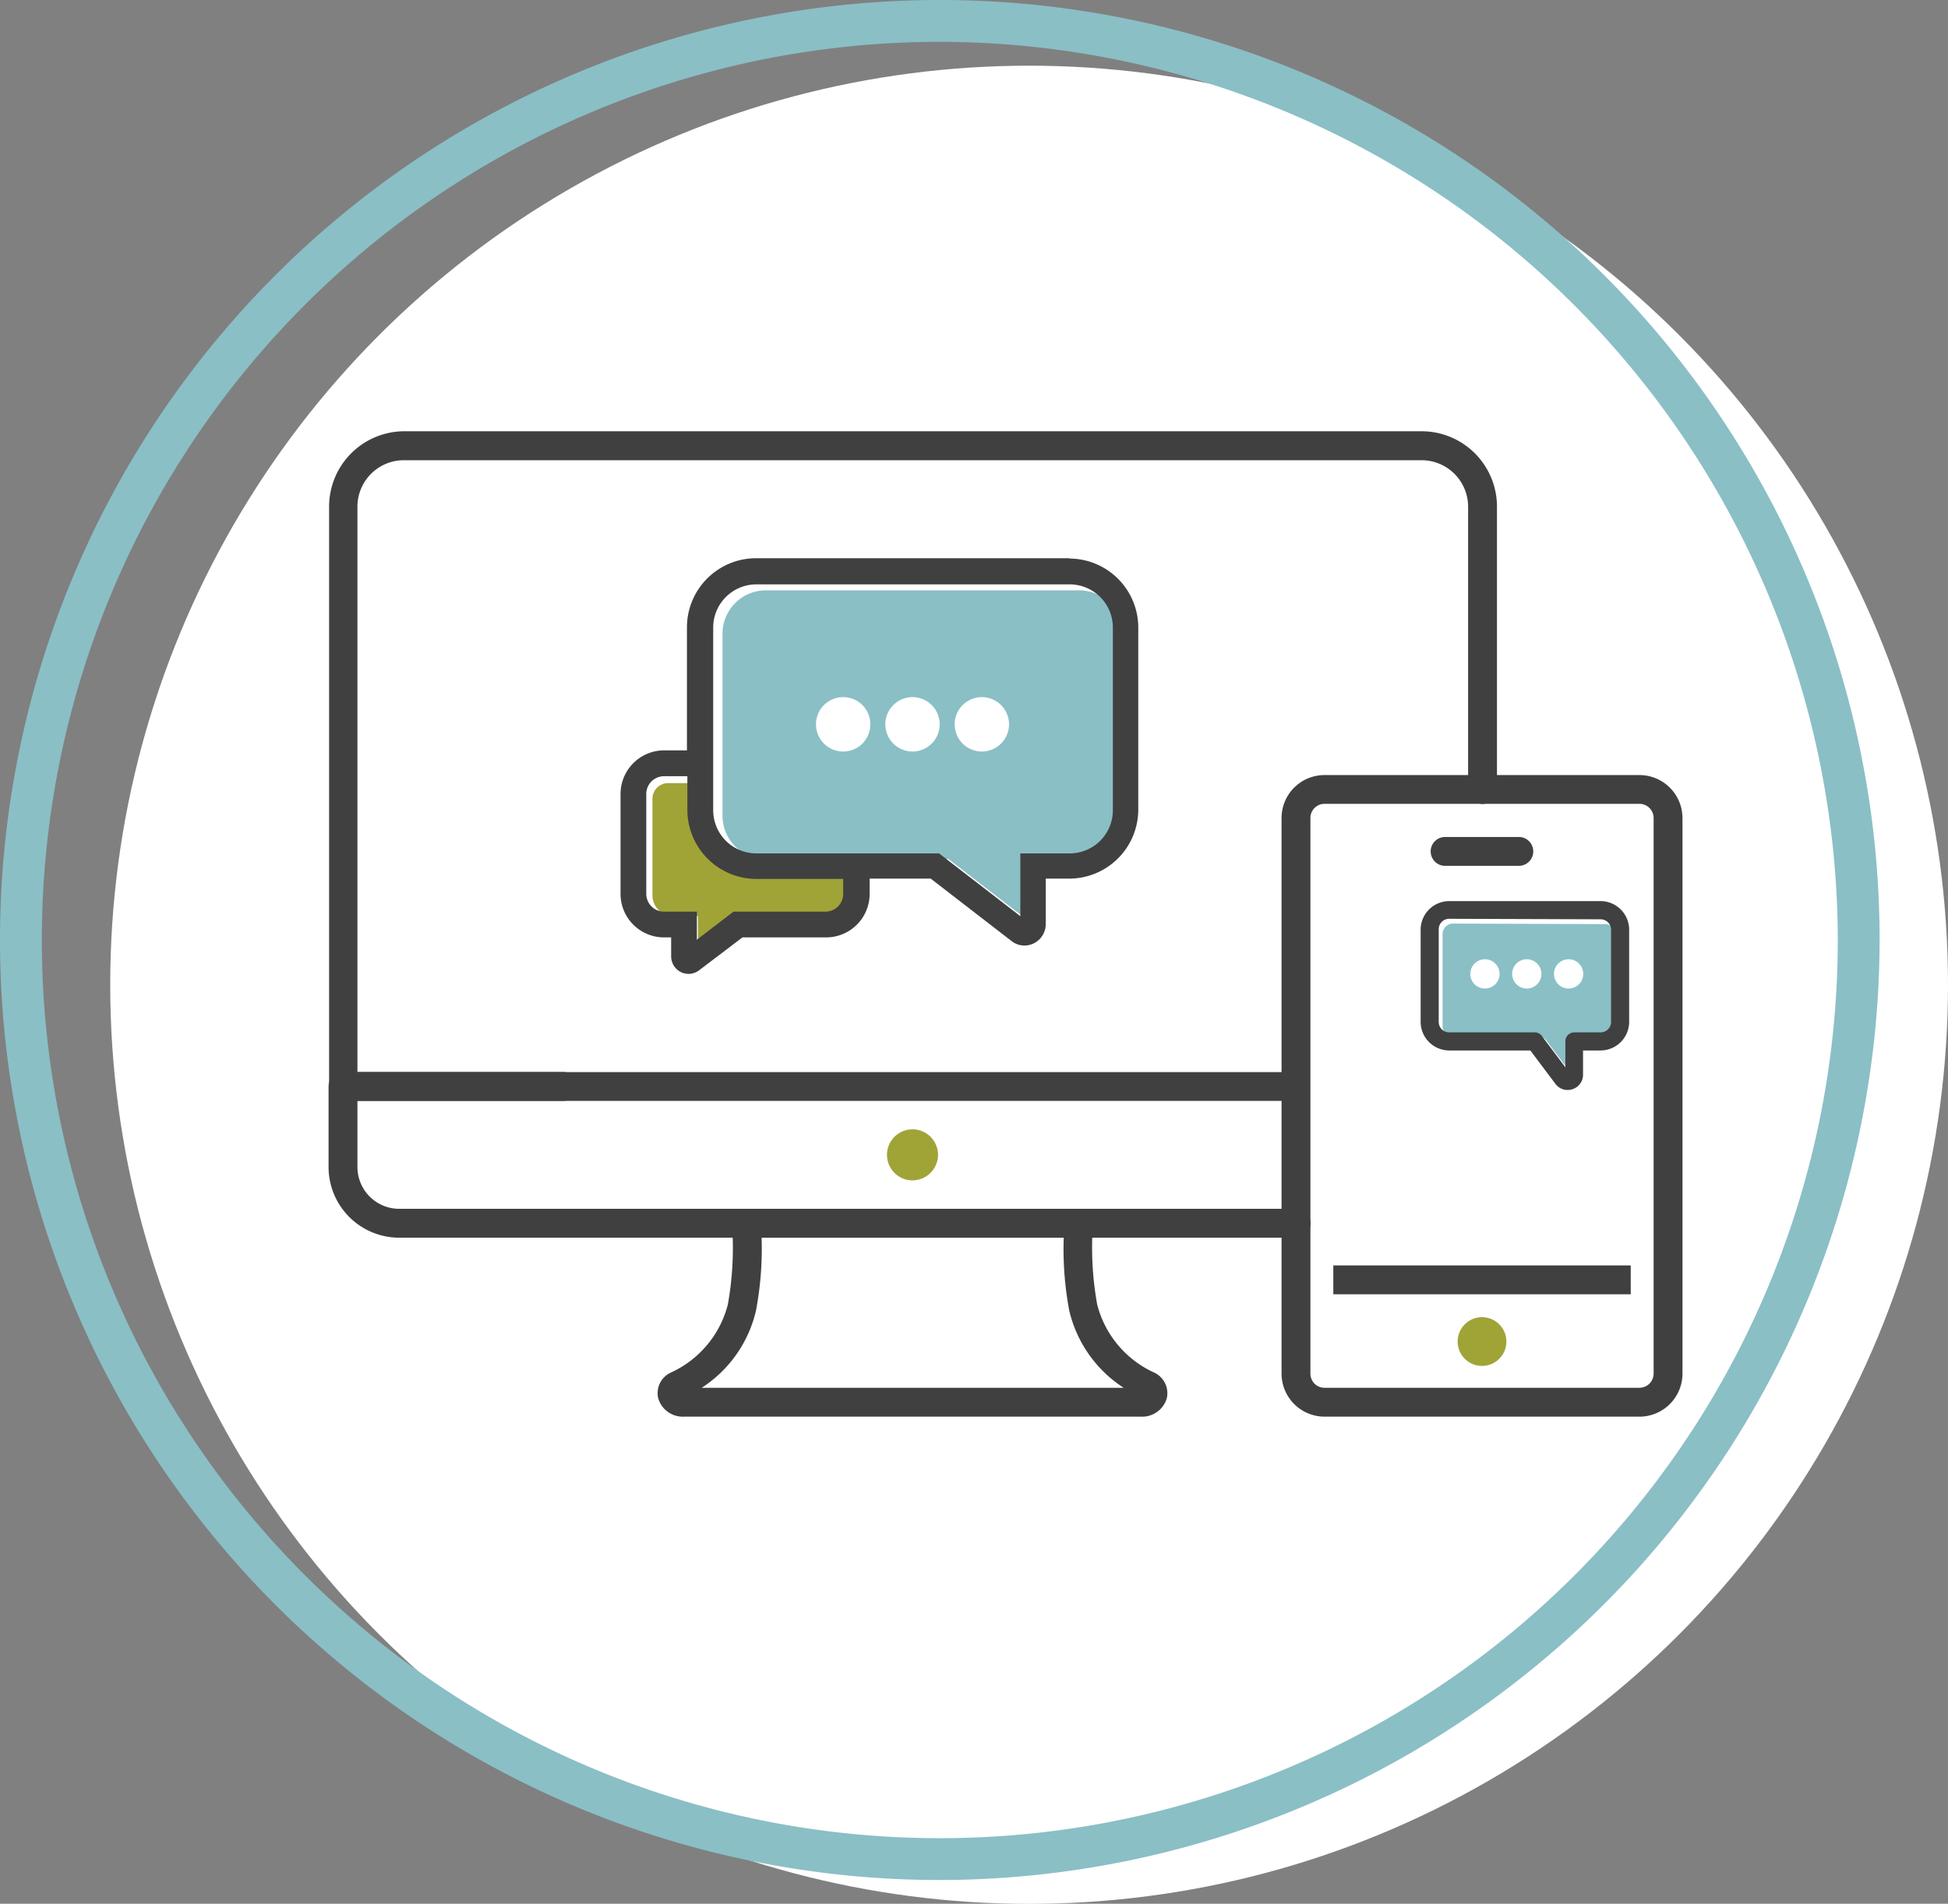 <svg xmlns="http://www.w3.org/2000/svg" viewBox="0 0 186.28 182.01"><rect x="0" y="0" width="186.28" height="182.01" fill="#808080" stroke="none"/><defs><style>.cls-1{fill:#fff;}.cls-2{fill:#8abfc6;}.cls-3{fill:#a0a437;}.cls-4{fill:#404041;}</style></defs><g id="Layer_2" data-name="Layer 2"><g id="Categories_and_Icons" data-name="Categories and Icons"><circle class="cls-1" cx="98.41" cy="94.15" r="87.87"/><path class="cls-2" d="M89.87,179.74a89.87,89.87,0,1,1,89.87-89.87A90,90,0,0,1,89.87,179.74ZM89.87,4a85.87,85.87,0,1,0,85.87,85.87A86,86,0,0,0,89.87,4Z"/></g><g id="Additional_Icons" data-name="Additional Icons"><g id="SocialMedia-icon"><path class="cls-3" d="M67.53,78.52V74.87H63.89a1.5,1.5,0,0,0-1.5,1.5v9.22a2,2,0,0,0,2,2h2.35v3l3.86-3h8.67a2,2,0,0,0,2.05-2V82.07H71.08a3.56,3.56,0,0,1-3.55-3.55"/><path class="cls-2" d="M107.32,78a4.14,4.14,0,0,1-4.13,4.13H98.47v6l-7.77-6H73.23A4.14,4.14,0,0,1,69.09,78V60.58a4.15,4.15,0,0,1,4.13-4.14h30a4.15,4.15,0,0,1,4.13,4.14Z"/><path class="cls-2" d="M139,88.3a1,1,0,0,0-1.05,1v8.81a1,1,0,0,0,1.05,1h8.18a.82.82,0,0,1,.67.34l2.26,3V100a.85.85,0,0,1,.84-.84h2.52a1,1,0,0,0,1-1V89.35a1,1,0,0,0-1-1Z"/><path class="cls-4" d="M149.9,104.21a1.45,1.45,0,0,1-1.17-.6l-2.39-3.18h-7.76a2.74,2.74,0,0,1-2.73-2.73V88.89a2.74,2.74,0,0,1,2.73-2.74h14.48a2.74,2.74,0,0,1,2.73,2.74V97.7a2.74,2.74,0,0,1-2.73,2.73h-1.68v2.3a1.45,1.45,0,0,1-1,1.4,1.5,1.5,0,0,1-.47.08M138.58,87.84a1,1,0,0,0-1,1V97.7a1,1,0,0,0,1,1h8.18a.83.83,0,0,1,.68.34l2.25,3v-2.5a.85.85,0,0,1,.85-.84h2.52a1,1,0,0,0,1-1V88.89a1,1,0,0,0-1-1Z"/><path class="cls-4" d="M109.13,135.44H65.38a2.44,2.44,0,0,1-2.44-1.77,2.16,2.16,0,0,1,1.2-2.44,9.83,9.83,0,0,0,5.46-6.51,30.62,30.62,0,0,0,.4-7.65,1.37,1.37,0,0,1,1.37-1.5h31.77a1.37,1.37,0,0,1,1.37,1.5,30.89,30.89,0,0,0,.41,7.65,9.83,9.83,0,0,0,5.46,6.51,2.18,2.18,0,0,1,1.2,2.44A2.45,2.45,0,0,1,109.13,135.44Zm-42-2.76h40.32a12.06,12.06,0,0,1-5.21-7.42,31.94,31.94,0,0,1-.52-6.93H72.83a32,32,0,0,1-.53,6.93A12,12,0,0,1,67.1,132.68Z"/><path class="cls-3" d="M87.26,112.85a2.44,2.44,0,1,1,2.44-2.44A2.45,2.45,0,0,1,87.26,112.85Z"/><path class="cls-4" d="M123.93,118.33H38.17a6.76,6.76,0,0,1-6.75-6.76v-7.7a1.38,1.38,0,0,1,1.38-1.38H53.86a1.38,1.38,0,0,1,0,2.76H34.18v6.32a4,4,0,0,0,4,4h85.76a1.38,1.38,0,0,1,0,2.76Z"/><path class="cls-4" d="M123.85,105.25h-91a1.38,1.38,0,0,1-1.38-1.38V48.43a7.21,7.21,0,0,1,7.2-7.2h97.27a7.21,7.21,0,0,1,7.21,7.2V75.48a1.38,1.38,0,0,1-2.76,0V48.43A4.45,4.45,0,0,0,135.89,44H38.62a4.44,4.44,0,0,0-4.44,4.44v54.06h89.67a1.38,1.38,0,0,1,0,2.76Z"/><rect class="cls-4" x="127.5" y="120.98" width="28.44" height="2.76"/><path class="cls-4" d="M156.78,135.44H126.66a4.12,4.12,0,0,1-4.11-4.11V78.21a4.11,4.11,0,0,1,4.11-4.11h30.12a4.12,4.12,0,0,1,4.11,4.11v53.12A4.12,4.12,0,0,1,156.78,135.44ZM126.66,76.85a1.35,1.35,0,0,0-1.35,1.36v53.12a1.35,1.35,0,0,0,1.35,1.35h30.12a1.36,1.36,0,0,0,1.35-1.35V78.21a1.36,1.36,0,0,0-1.35-1.36Z"/><path class="cls-3" d="M141.72,130.59a2.33,2.33,0,1,1,2.33-2.33A2.33,2.33,0,0,1,141.72,130.59Z"/><path class="cls-4" d="M145.24,82.78h-7.05a1.38,1.38,0,1,1,0-2.76h7.05a1.38,1.38,0,0,1,0,2.76Z"/><path class="cls-4" d="M102.29,53.37h-30a6.61,6.61,0,0,0-6.6,6.6V71.74H63.5a4.17,4.17,0,0,0-4.16,4.17v9.55a4.16,4.16,0,0,0,4.16,4.16h.68v1.81a1.69,1.69,0,0,0,.93,1.51,1.82,1.82,0,0,0,.75.17,1.68,1.68,0,0,0,1-.35L71,89.62h8a4.16,4.16,0,0,0,4.16-4.16V84H89l7.77,6A2,2,0,0,0,98,90.4,2.05,2.05,0,0,0,100,88.35V84h2.25a6.61,6.61,0,0,0,6.6-6.6V60a6.61,6.61,0,0,0-6.6-6.6M80.63,85.46a1.7,1.7,0,0,1-1.7,1.7H70.14l-3.5,2.68V87.16H63.5a1.71,1.71,0,0,1-1.7-1.7V75.91a1.7,1.7,0,0,1,1.7-1.7h2.23v3.22a6.61,6.61,0,0,0,6.6,6.6h8.3Zm25.79-8a4.13,4.13,0,0,1-4.13,4.13H97.57v6l-7.77-6H72.33a4.13,4.13,0,0,1-4.13-4.13V60a4.13,4.13,0,0,1,4.13-4.13h30A4.13,4.13,0,0,1,106.42,60Z"/><path class="cls-1" d="M80.63,71.85a2.6,2.6,0,1,1,2.6-2.6A2.6,2.6,0,0,1,80.63,71.85Z"/><path class="cls-1" d="M87.26,71.85a2.6,2.6,0,1,1,2.6-2.6A2.6,2.6,0,0,1,87.26,71.85Z"/><path class="cls-1" d="M93.89,71.85a2.6,2.6,0,1,1,2.6-2.6A2.6,2.6,0,0,1,93.89,71.85Z"/><path class="cls-1" d="M142,94.51a1.4,1.4,0,1,1,1.4-1.4A1.4,1.4,0,0,1,142,94.51Z"/><path class="cls-1" d="M146,94.51a1.4,1.4,0,1,1,1.4-1.4A1.4,1.4,0,0,1,146,94.51Z"/><path class="cls-1" d="M150,94.51a1.4,1.4,0,1,1,1.4-1.4A1.4,1.4,0,0,1,150,94.51Z"/></g></g></g></svg>